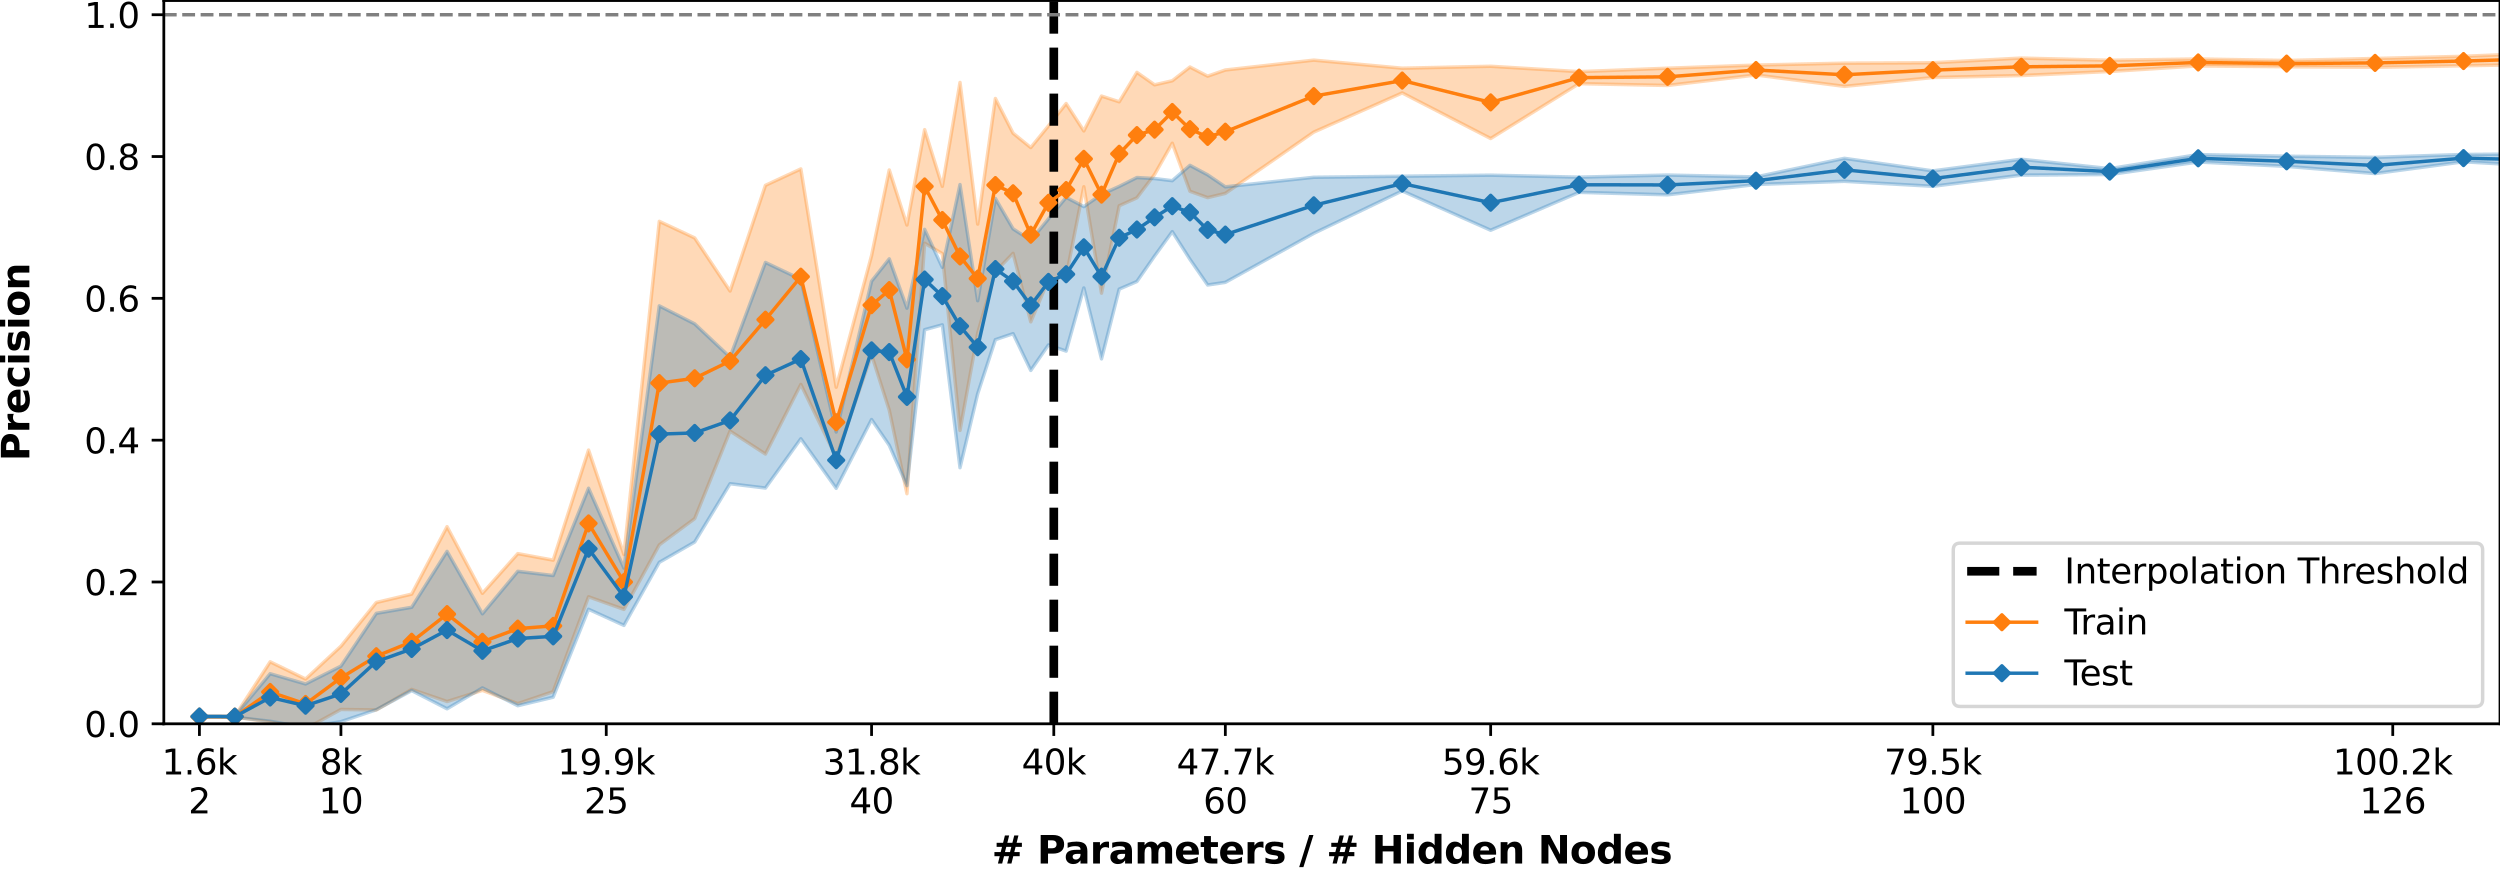 <?xml version="1.0" encoding="utf-8" standalone="no"?>
<!DOCTYPE svg PUBLIC "-//W3C//DTD SVG 1.1//EN"
  "http://www.w3.org/Graphics/SVG/1.1/DTD/svg11.dtd">
<svg xmlns:xlink="http://www.w3.org/1999/xlink" width="720pt" height="252pt" viewBox="0 0 720 252" xmlns="http://www.w3.org/2000/svg" version="1.1">
 <defs>
  <style type="text/css">*{stroke-linejoin: round; stroke-linecap: butt}</style>
 </defs>
 <g id="figure_1">
  <g id="patch_1">
   <path d="M 0 252 
L 720 252 
L 720 0 
L 0 0 
z
" style="fill: #ffffff"/>
  </g>
  <g id="axes_1">
   <g id="patch_2">
    <path d="M 47.18 208.456 
L 720 208.456 
L 720 0.155 
L 47.18 0.155 
z
" style="fill: #ffffff"/>
   </g>
   <g id="PolyCollection_1">
    <path d="M 57.432 206.276 
L 57.432 206.537 
L 67.621 206.518 
L 77.809 207.973 
L 87.998 209.917 
L 98.186 204.325 
L 108.375 204.461 
L 118.563 198.545 
L 128.751 202.041 
L 138.94 198.822 
L 149.128 202.64 
L 159.317 199.186 
L 169.505 171.875 
L 179.694 175.507 
L 189.882 156.913 
L 200.07 149.36 
L 210.259 124.147 
L 220.447 130.762 
L 230.636 110.715 
L 240.824 131.69 
L 251.012 102.169 
L 256.107 118.13 
L 261.201 142.186 
L 266.295 70.042 
L 271.389 73.058 
L 276.483 123.96 
L 281.578 95.916 
L 286.672 78.232 
L 291.766 72.962 
L 296.86 92.691 
L 301.955 80.553 
L 307.049 79.645 
L 312.143 53.787 
L 317.237 84.433 
L 322.331 59.257 
L 327.426 56.972 
L 332.52 50.251 
L 337.614 41.249 
L 342.708 55.081 
L 347.802 56.917 
L 352.897 55.702 
L 378.368 38.043 
L 403.839 26.763 
L 429.31 39.893 
L 454.781 24.088 
L 480.252 24.615 
L 505.723 21.59 
L 531.194 24.878 
L 556.665 22.33 
L 582.136 21.761 
L 607.607 20.588 
L 633.078 18.986 
L 658.549 19.223 
L 684.02 19.392 
L 709.491 18.941 
L 734.962 18.479 
L 760.433 18.939 
L 785.904 18.455 
L 811.375 16.818 
L 811.375 14.977 
L 811.375 14.977 
L 785.904 15.93 
L 760.433 16.609 
L 734.962 15.168 
L 709.491 16.215 
L 684.02 16.836 
L 658.549 17.416 
L 633.078 16.983 
L 607.607 17.358 
L 582.136 16.723 
L 556.665 18.066 
L 531.194 18.189 
L 505.723 18.742 
L 480.252 19.645 
L 454.781 20.634 
L 429.31 19.083 
L 403.839 19.642 
L 378.368 17.317 
L 352.897 20.162 
L 347.802 21.933 
L 342.708 19.297 
L 337.614 23.26 
L 332.52 24.426 
L 327.426 20.843 
L 322.331 29.315 
L 317.237 27.666 
L 312.143 37.706 
L 307.049 29.817 
L 301.955 36.255 
L 296.86 42.499 
L 291.766 38.36 
L 286.672 28.366 
L 281.578 64.544 
L 276.483 23.742 
L 271.389 53.665 
L 266.295 37.342 
L 261.201 64.808 
L 256.107 48.952 
L 251.012 73.595 
L 240.824 111.517 
L 230.636 48.649 
L 220.447 53.375 
L 210.259 83.813 
L 200.07 68.521 
L 189.882 63.744 
L 179.694 159.711 
L 169.505 129.613 
L 159.317 161.322 
L 149.128 159.439 
L 138.94 170.872 
L 128.751 151.682 
L 118.563 171.102 
L 108.375 173.516 
L 98.186 186.106 
L 87.998 195.554 
L 77.809 190.596 
L 67.621 206.302 
L 57.432 206.276 
z
" clip-path="url(#pe5fc7d661a)" style="fill: #ff7f0e; fill-opacity: 0.3; stroke: #ff7f0e; stroke-opacity: 0.3"/>
   </g>
   <g id="PolyCollection_2">
    <path d="M 57.432 206.233 
L 57.432 206.463 
L 67.621 206.548 
L 77.809 207.717 
L 87.998 209.504 
L 98.186 207.845 
L 108.375 204.407 
L 118.563 198.899 
L 128.751 204.131 
L 138.94 198.112 
L 149.128 203.247 
L 159.317 200.788 
L 169.505 175.47 
L 179.694 180.117 
L 189.882 161.952 
L 200.07 156.104 
L 210.259 139.313 
L 220.447 140.557 
L 230.636 126.369 
L 240.824 140.638 
L 251.012 120.83 
L 256.107 128.252 
L 261.201 139.861 
L 266.295 94.955 
L 271.389 93.557 
L 276.483 134.7 
L 281.578 113.386 
L 286.672 97.822 
L 291.766 96.097 
L 296.86 106.686 
L 301.955 99.343 
L 307.049 101.116 
L 312.143 82.933 
L 317.237 103.359 
L 322.331 83.267 
L 327.426 81.077 
L 332.52 73.741 
L 337.614 66.715 
L 342.708 74.698 
L 347.802 82.079 
L 352.897 81.316 
L 378.368 67.203 
L 403.839 54.986 
L 429.31 66.31 
L 454.781 55.396 
L 480.252 56.108 
L 505.723 53.139 
L 531.194 52.217 
L 556.665 53.658 
L 582.136 50.444 
L 607.607 50.269 
L 633.078 46.655 
L 658.549 47.913 
L 684.02 49.99 
L 709.491 46.592 
L 734.962 48.055 
L 760.433 48.364 
L 785.904 46.651 
L 811.375 45.364 
L 811.375 42.249 
L 811.375 42.249 
L 785.904 42.741 
L 760.433 44.33 
L 734.962 44.28 
L 709.491 44.484 
L 684.02 45.314 
L 658.549 44.984 
L 633.078 44.518 
L 607.607 48.562 
L 582.136 45.857 
L 556.665 49.209 
L 531.194 45.597 
L 505.723 50.952 
L 480.252 50.411 
L 454.781 51.02 
L 429.31 50.447 
L 403.839 50.756 
L 378.368 51.057 
L 352.897 53.808 
L 347.802 50.343 
L 342.708 47.618 
L 337.614 52.036 
L 332.52 51.425 
L 327.426 51.127 
L 322.331 53.683 
L 317.237 55.971 
L 312.143 59.507 
L 307.049 56.843 
L 301.955 63.035 
L 296.86 69.223 
L 291.766 65.905 
L 286.672 57.151 
L 281.578 86.611 
L 276.483 53.153 
L 271.389 77.002 
L 266.295 66.053 
L 261.201 88.75 
L 256.107 74.552 
L 251.012 80.984 
L 240.824 124.423 
L 230.636 80.439 
L 220.447 75.585 
L 210.259 102.863 
L 200.07 93.269 
L 189.882 88.089 
L 179.694 163.62 
L 169.505 140.612 
L 159.317 165.749 
L 149.128 164.537 
L 138.94 176.771 
L 128.751 158.791 
L 118.563 174.9 
L 108.375 176.641 
L 98.186 191.838 
L 87.998 196.983 
L 77.809 194.033 
L 67.621 206.225 
L 57.432 206.233 
z
" clip-path="url(#pe5fc7d661a)" style="fill: #1f77b4; fill-opacity: 0.3; stroke: #1f77b4; stroke-opacity: 0.3"/>
   </g>
   <g id="matplotlib.axis_1">
    <g id="xtick_1">
     <g id="line2d_1">
      <defs>
       <path id="m769a4af737" d="M 0 0 
L 0 3.5 
" style="stroke: #000000; stroke-width: 0.8"/>
      </defs>
      <g>
       <use xlink:href="#m769a4af737" x="57.432" y="208.456" style="stroke: #000000; stroke-width: 0.8"/>
      </g>
     </g>
     <g id="text_1">
      <!-- 1.6k -->
      <g transform="translate(46.586 223.054)scale(0.1 -0.1)">
       <defs>
        <path id="DejaVuSans-31" d="M 794 531 
L 1825 531 
L 1825 4091 
L 703 3866 
L 703 4441 
L 1819 4666 
L 2450 4666 
L 2450 531 
L 3481 531 
L 3481 0 
L 794 0 
L 794 531 
z
" transform="scale(0.016)"/>
        <path id="DejaVuSans-2e" d="M 684 794 
L 1344 794 
L 1344 0 
L 684 0 
L 684 794 
z
" transform="scale(0.016)"/>
        <path id="DejaVuSans-36" d="M 2113 2584 
Q 1688 2584 1439 2293 
Q 1191 2003 1191 1497 
Q 1191 994 1439 701 
Q 1688 409 2113 409 
Q 2538 409 2786 701 
Q 3034 994 3034 1497 
Q 3034 2003 2786 2293 
Q 2538 2584 2113 2584 
z
M 3366 4563 
L 3366 3988 
Q 3128 4100 2886 4159 
Q 2644 4219 2406 4219 
Q 1781 4219 1451 3797 
Q 1122 3375 1075 2522 
Q 1259 2794 1537 2939 
Q 1816 3084 2150 3084 
Q 2853 3084 3261 2657 
Q 3669 2231 3669 1497 
Q 3669 778 3244 343 
Q 2819 -91 2113 -91 
Q 1303 -91 875 529 
Q 447 1150 447 2328 
Q 447 3434 972 4092 
Q 1497 4750 2381 4750 
Q 2619 4750 2861 4703 
Q 3103 4656 3366 4563 
z
" transform="scale(0.016)"/>
        <path id="DejaVuSans-6b" d="M 581 4863 
L 1159 4863 
L 1159 1991 
L 2875 3500 
L 3609 3500 
L 1753 1863 
L 3688 0 
L 2938 0 
L 1159 1709 
L 1159 0 
L 581 0 
L 581 4863 
z
" transform="scale(0.016)"/>
       </defs>
       <use xlink:href="#DejaVuSans-31"/>
       <use xlink:href="#DejaVuSans-2e" x="63.623"/>
       <use xlink:href="#DejaVuSans-36" x="95.41"/>
       <use xlink:href="#DejaVuSans-6b" x="159.033"/>
      </g>
      <!-- 2 -->
      <g transform="translate(54.251 234.252)scale(0.1 -0.1)">
       <defs>
        <path id="DejaVuSans-32" d="M 1228 531 
L 3431 531 
L 3431 0 
L 469 0 
L 469 531 
Q 828 903 1448 1529 
Q 2069 2156 2228 2338 
Q 2531 2678 2651 2914 
Q 2772 3150 2772 3378 
Q 2772 3750 2511 3984 
Q 2250 4219 1831 4219 
Q 1534 4219 1204 4116 
Q 875 4013 500 3803 
L 500 4441 
Q 881 4594 1212 4672 
Q 1544 4750 1819 4750 
Q 2544 4750 2975 4387 
Q 3406 4025 3406 3419 
Q 3406 3131 3298 2873 
Q 3191 2616 2906 2266 
Q 2828 2175 2409 1742 
Q 1991 1309 1228 531 
z
" transform="scale(0.016)"/>
       </defs>
       <use xlink:href="#DejaVuSans-32"/>
      </g>
     </g>
    </g>
    <g id="xtick_2">
     <g id="line2d_2">
      <g>
       <use xlink:href="#m769a4af737" x="98.186" y="208.456" style="stroke: #000000; stroke-width: 0.8"/>
      </g>
     </g>
     <g id="text_2">
      <!-- 8k -->
      <g transform="translate(92.11 223.054)scale(0.1 -0.1)">
       <defs>
        <path id="DejaVuSans-38" d="M 2034 2216 
Q 1584 2216 1326 1975 
Q 1069 1734 1069 1313 
Q 1069 891 1326 650 
Q 1584 409 2034 409 
Q 2484 409 2743 651 
Q 3003 894 3003 1313 
Q 3003 1734 2745 1975 
Q 2488 2216 2034 2216 
z
M 1403 2484 
Q 997 2584 770 2862 
Q 544 3141 544 3541 
Q 544 4100 942 4425 
Q 1341 4750 2034 4750 
Q 2731 4750 3128 4425 
Q 3525 4100 3525 3541 
Q 3525 3141 3298 2862 
Q 3072 2584 2669 2484 
Q 3125 2378 3379 2068 
Q 3634 1759 3634 1313 
Q 3634 634 3220 271 
Q 2806 -91 2034 -91 
Q 1263 -91 848 271 
Q 434 634 434 1313 
Q 434 1759 690 2068 
Q 947 2378 1403 2484 
z
M 1172 3481 
Q 1172 3119 1398 2916 
Q 1625 2713 2034 2713 
Q 2441 2713 2670 2916 
Q 2900 3119 2900 3481 
Q 2900 3844 2670 4047 
Q 2441 4250 2034 4250 
Q 1625 4250 1398 4047 
Q 1172 3844 1172 3481 
z
" transform="scale(0.016)"/>
       </defs>
       <use xlink:href="#DejaVuSans-38"/>
       <use xlink:href="#DejaVuSans-6b" x="63.623"/>
      </g>
      <!-- 10 -->
      <g transform="translate(91.824 234.252)scale(0.1 -0.1)">
       <defs>
        <path id="DejaVuSans-30" d="M 2034 4250 
Q 1547 4250 1301 3770 
Q 1056 3291 1056 2328 
Q 1056 1369 1301 889 
Q 1547 409 2034 409 
Q 2525 409 2770 889 
Q 3016 1369 3016 2328 
Q 3016 3291 2770 3770 
Q 2525 4250 2034 4250 
z
M 2034 4750 
Q 2819 4750 3233 4129 
Q 3647 3509 3647 2328 
Q 3647 1150 3233 529 
Q 2819 -91 2034 -91 
Q 1250 -91 836 529 
Q 422 1150 422 2328 
Q 422 3509 836 4129 
Q 1250 4750 2034 4750 
z
" transform="scale(0.016)"/>
       </defs>
       <use xlink:href="#DejaVuSans-31"/>
       <use xlink:href="#DejaVuSans-30" x="63.623"/>
      </g>
     </g>
    </g>
    <g id="xtick_3">
     <g id="line2d_3">
      <g>
       <use xlink:href="#m769a4af737" x="174.599" y="208.456" style="stroke: #000000; stroke-width: 0.8"/>
      </g>
     </g>
     <g id="text_3">
      <!-- 19.9k -->
      <g transform="translate(160.571 223.054)scale(0.1 -0.1)">
       <defs>
        <path id="DejaVuSans-39" d="M 703 97 
L 703 672 
Q 941 559 1184 500 
Q 1428 441 1663 441 
Q 2288 441 2617 861 
Q 2947 1281 2994 2138 
Q 2813 1869 2534 1725 
Q 2256 1581 1919 1581 
Q 1219 1581 811 2004 
Q 403 2428 403 3163 
Q 403 3881 828 4315 
Q 1253 4750 1959 4750 
Q 2769 4750 3195 4129 
Q 3622 3509 3622 2328 
Q 3622 1225 3098 567 
Q 2575 -91 1691 -91 
Q 1453 -91 1209 -44 
Q 966 3 703 97 
z
M 1959 2075 
Q 2384 2075 2632 2365 
Q 2881 2656 2881 3163 
Q 2881 3666 2632 3958 
Q 2384 4250 1959 4250 
Q 1534 4250 1286 3958 
Q 1038 3666 1038 3163 
Q 1038 2656 1286 2365 
Q 1534 2075 1959 2075 
z
" transform="scale(0.016)"/>
       </defs>
       <use xlink:href="#DejaVuSans-31"/>
       <use xlink:href="#DejaVuSans-39" x="63.623"/>
       <use xlink:href="#DejaVuSans-2e" x="127.246"/>
       <use xlink:href="#DejaVuSans-39" x="159.033"/>
       <use xlink:href="#DejaVuSans-6b" x="222.656"/>
      </g>
      <!-- 25 -->
      <g transform="translate(168.237 234.252)scale(0.1 -0.1)">
       <defs>
        <path id="DejaVuSans-35" d="M 691 4666 
L 3169 4666 
L 3169 4134 
L 1269 4134 
L 1269 2991 
Q 1406 3038 1543 3061 
Q 1681 3084 1819 3084 
Q 2600 3084 3056 2656 
Q 3513 2228 3513 1497 
Q 3513 744 3044 326 
Q 2575 -91 1722 -91 
Q 1428 -91 1123 -41 
Q 819 9 494 109 
L 494 744 
Q 775 591 1075 516 
Q 1375 441 1709 441 
Q 2250 441 2565 725 
Q 2881 1009 2881 1497 
Q 2881 1984 2565 2268 
Q 2250 2553 1709 2553 
Q 1456 2553 1204 2497 
Q 953 2441 691 2322 
L 691 4666 
z
" transform="scale(0.016)"/>
       </defs>
       <use xlink:href="#DejaVuSans-32"/>
       <use xlink:href="#DejaVuSans-35" x="63.623"/>
      </g>
     </g>
    </g>
    <g id="xtick_4">
     <g id="line2d_4">
      <g>
       <use xlink:href="#m769a4af737" x="251.012" y="208.456" style="stroke: #000000; stroke-width: 0.8"/>
      </g>
     </g>
     <g id="text_4">
      <!-- 31.8k -->
      <g transform="translate(236.984 223.054)scale(0.1 -0.1)">
       <defs>
        <path id="DejaVuSans-33" d="M 2597 2516 
Q 3050 2419 3304 2112 
Q 3559 1806 3559 1356 
Q 3559 666 3084 287 
Q 2609 -91 1734 -91 
Q 1441 -91 1130 -33 
Q 819 25 488 141 
L 488 750 
Q 750 597 1062 519 
Q 1375 441 1716 441 
Q 2309 441 2620 675 
Q 2931 909 2931 1356 
Q 2931 1769 2642 2001 
Q 2353 2234 1838 2234 
L 1294 2234 
L 1294 2753 
L 1863 2753 
Q 2328 2753 2575 2939 
Q 2822 3125 2822 3475 
Q 2822 3834 2567 4026 
Q 2313 4219 1838 4219 
Q 1578 4219 1281 4162 
Q 984 4106 628 3988 
L 628 4550 
Q 988 4650 1302 4700 
Q 1616 4750 1894 4750 
Q 2613 4750 3031 4423 
Q 3450 4097 3450 3541 
Q 3450 3153 3228 2886 
Q 3006 2619 2597 2516 
z
" transform="scale(0.016)"/>
       </defs>
       <use xlink:href="#DejaVuSans-33"/>
       <use xlink:href="#DejaVuSans-31" x="63.623"/>
       <use xlink:href="#DejaVuSans-2e" x="127.246"/>
       <use xlink:href="#DejaVuSans-38" x="159.033"/>
       <use xlink:href="#DejaVuSans-6b" x="222.656"/>
      </g>
      <!-- 40 -->
      <g transform="translate(244.65 234.252)scale(0.1 -0.1)">
       <defs>
        <path id="DejaVuSans-34" d="M 2419 4116 
L 825 1625 
L 2419 1625 
L 2419 4116 
z
M 2253 4666 
L 3047 4666 
L 3047 1625 
L 3713 1625 
L 3713 1100 
L 3047 1100 
L 3047 0 
L 2419 0 
L 2419 1100 
L 313 1100 
L 313 1709 
L 2253 4666 
z
" transform="scale(0.016)"/>
       </defs>
       <use xlink:href="#DejaVuSans-34"/>
       <use xlink:href="#DejaVuSans-30" x="63.623"/>
      </g>
     </g>
    </g>
    <g id="xtick_5">
     <g id="line2d_5">
      <g>
       <use xlink:href="#m769a4af737" x="352.897" y="208.456" style="stroke: #000000; stroke-width: 0.8"/>
      </g>
     </g>
     <g id="text_5">
      <!-- 47.7k -->
      <g transform="translate(338.868 223.054)scale(0.1 -0.1)">
       <defs>
        <path id="DejaVuSans-37" d="M 525 4666 
L 3525 4666 
L 3525 4397 
L 1831 0 
L 1172 0 
L 2766 4134 
L 525 4134 
L 525 4666 
z
" transform="scale(0.016)"/>
       </defs>
       <use xlink:href="#DejaVuSans-34"/>
       <use xlink:href="#DejaVuSans-37" x="63.623"/>
       <use xlink:href="#DejaVuSans-2e" x="127.246"/>
       <use xlink:href="#DejaVuSans-37" x="159.033"/>
       <use xlink:href="#DejaVuSans-6b" x="222.656"/>
      </g>
      <!-- 60 -->
      <g transform="translate(346.534 234.252)scale(0.1 -0.1)">
       <use xlink:href="#DejaVuSans-36"/>
       <use xlink:href="#DejaVuSans-30" x="63.623"/>
      </g>
     </g>
    </g>
    <g id="xtick_6">
     <g id="line2d_6">
      <g>
       <use xlink:href="#m769a4af737" x="429.31" y="208.456" style="stroke: #000000; stroke-width: 0.8"/>
      </g>
     </g>
     <g id="text_6">
      <!-- 59.6k -->
      <g transform="translate(415.282 223.054)scale(0.1 -0.1)">
       <use xlink:href="#DejaVuSans-35"/>
       <use xlink:href="#DejaVuSans-39" x="63.623"/>
       <use xlink:href="#DejaVuSans-2e" x="127.246"/>
       <use xlink:href="#DejaVuSans-36" x="159.033"/>
       <use xlink:href="#DejaVuSans-6b" x="222.656"/>
      </g>
      <!-- 75 -->
      <g transform="translate(422.947 234.252)scale(0.1 -0.1)">
       <use xlink:href="#DejaVuSans-37"/>
       <use xlink:href="#DejaVuSans-35" x="63.623"/>
      </g>
     </g>
    </g>
    <g id="xtick_7">
     <g id="line2d_7">
      <g>
       <use xlink:href="#m769a4af737" x="556.665" y="208.456" style="stroke: #000000; stroke-width: 0.8"/>
      </g>
     </g>
     <g id="text_7">
      <!-- 79.5k -->
      <g transform="translate(542.637 223.054)scale(0.1 -0.1)">
       <use xlink:href="#DejaVuSans-37"/>
       <use xlink:href="#DejaVuSans-39" x="63.623"/>
       <use xlink:href="#DejaVuSans-2e" x="127.246"/>
       <use xlink:href="#DejaVuSans-35" x="159.033"/>
       <use xlink:href="#DejaVuSans-6b" x="222.656"/>
      </g>
      <!-- 100 -->
      <g transform="translate(547.121 234.252)scale(0.1 -0.1)">
       <use xlink:href="#DejaVuSans-31"/>
       <use xlink:href="#DejaVuSans-30" x="63.623"/>
       <use xlink:href="#DejaVuSans-30" x="127.246"/>
      </g>
     </g>
    </g>
    <g id="xtick_8">
     <g id="line2d_8">
      <g>
       <use xlink:href="#m769a4af737" x="689.114" y="208.456" style="stroke: #000000; stroke-width: 0.8"/>
      </g>
     </g>
     <g id="text_8">
      <!-- 100.2k -->
      <g transform="translate(671.905 223.054)scale(0.1 -0.1)">
       <use xlink:href="#DejaVuSans-31"/>
       <use xlink:href="#DejaVuSans-30" x="63.623"/>
       <use xlink:href="#DejaVuSans-30" x="127.246"/>
       <use xlink:href="#DejaVuSans-2e" x="190.869"/>
       <use xlink:href="#DejaVuSans-32" x="222.656"/>
       <use xlink:href="#DejaVuSans-6b" x="286.279"/>
      </g>
      <!-- 126 -->
      <g transform="translate(679.571 234.252)scale(0.1 -0.1)">
       <use xlink:href="#DejaVuSans-31"/>
       <use xlink:href="#DejaVuSans-32" x="63.623"/>
       <use xlink:href="#DejaVuSans-36" x="127.246"/>
      </g>
     </g>
    </g>
    <g id="xtick_9">
     <g id="line2d_9">
      <g>
       <use xlink:href="#m769a4af737" x="303.492" y="208.456" style="stroke: #000000; stroke-width: 0.8"/>
      </g>
     </g>
     <g id="text_9">
      <!-- 40k -->
      <g transform="translate(294.235 223.054)scale(0.1 -0.1)">
       <use xlink:href="#DejaVuSans-34"/>
       <use xlink:href="#DejaVuSans-30" x="63.623"/>
       <use xlink:href="#DejaVuSans-6b" x="127.246"/>
      </g>
     </g>
    </g>
    <g id="text_10">
     <!-- # Parameters / # Hidden Nodes -->
     <g transform="translate(285.631 248.69)scale(0.11 -0.11)">
      <defs>
       <path id="DejaVuSans-Bold-23" d="M 2847 4594 
L 2547 3391 
L 3372 3391 
L 3675 4594 
L 4366 4594 
L 4063 3391 
L 4928 3391 
L 4928 2725 
L 3897 2725 
L 3681 1869 
L 4569 1869 
L 4569 1197 
L 3519 1197 
L 3219 0 
L 2528 0 
L 2828 1197 
L 2003 1197 
L 1703 0 
L 1006 0 
L 1306 1197 
L 434 1197 
L 434 1869 
L 1459 1869 
L 1678 2725 
L 794 2725 
L 794 3391 
L 1850 3391 
L 2150 4594 
L 2847 4594 
z
M 3200 2725 
L 2375 2725 
L 2156 1869 
L 2981 1869 
L 3200 2725 
z
" transform="scale(0.016)"/>
       <path id="DejaVuSans-Bold-20" transform="scale(0.016)"/>
       <path id="DejaVuSans-Bold-50" d="M 588 4666 
L 2584 4666 
Q 3475 4666 3951 4270 
Q 4428 3875 4428 3144 
Q 4428 2409 3951 2014 
Q 3475 1619 2584 1619 
L 1791 1619 
L 1791 0 
L 588 0 
L 588 4666 
z
M 1791 3794 
L 1791 2491 
L 2456 2491 
Q 2806 2491 2997 2661 
Q 3188 2831 3188 3144 
Q 3188 3456 2997 3625 
Q 2806 3794 2456 3794 
L 1791 3794 
z
" transform="scale(0.016)"/>
       <path id="DejaVuSans-Bold-61" d="M 2106 1575 
Q 1756 1575 1579 1456 
Q 1403 1338 1403 1106 
Q 1403 894 1545 773 
Q 1688 653 1941 653 
Q 2256 653 2472 879 
Q 2688 1106 2688 1447 
L 2688 1575 
L 2106 1575 
z
M 3816 1997 
L 3816 0 
L 2688 0 
L 2688 519 
Q 2463 200 2181 54 
Q 1900 -91 1497 -91 
Q 953 -91 614 226 
Q 275 544 275 1050 
Q 275 1666 698 1953 
Q 1122 2241 2028 2241 
L 2688 2241 
L 2688 2328 
Q 2688 2594 2478 2717 
Q 2269 2841 1825 2841 
Q 1466 2841 1156 2769 
Q 847 2697 581 2553 
L 581 3406 
Q 941 3494 1303 3539 
Q 1666 3584 2028 3584 
Q 2975 3584 3395 3211 
Q 3816 2838 3816 1997 
z
" transform="scale(0.016)"/>
       <path id="DejaVuSans-Bold-72" d="M 3138 2547 
Q 2991 2616 2845 2648 
Q 2700 2681 2553 2681 
Q 2122 2681 1889 2404 
Q 1656 2128 1656 1613 
L 1656 0 
L 538 0 
L 538 3500 
L 1656 3500 
L 1656 2925 
Q 1872 3269 2151 3426 
Q 2431 3584 2822 3584 
Q 2878 3584 2943 3579 
Q 3009 3575 3134 3559 
L 3138 2547 
z
" transform="scale(0.016)"/>
       <path id="DejaVuSans-Bold-6d" d="M 3781 2919 
Q 3994 3244 4286 3414 
Q 4578 3584 4928 3584 
Q 5531 3584 5847 3212 
Q 6163 2841 6163 2131 
L 6163 0 
L 5038 0 
L 5038 1825 
Q 5041 1866 5042 1909 
Q 5044 1953 5044 2034 
Q 5044 2406 4934 2573 
Q 4825 2741 4581 2741 
Q 4263 2741 4089 2478 
Q 3916 2216 3909 1719 
L 3909 0 
L 2784 0 
L 2784 1825 
Q 2784 2406 2684 2573 
Q 2584 2741 2328 2741 
Q 2006 2741 1831 2477 
Q 1656 2213 1656 1722 
L 1656 0 
L 531 0 
L 531 3500 
L 1656 3500 
L 1656 2988 
Q 1863 3284 2130 3434 
Q 2397 3584 2719 3584 
Q 3081 3584 3359 3409 
Q 3638 3234 3781 2919 
z
" transform="scale(0.016)"/>
       <path id="DejaVuSans-Bold-65" d="M 4031 1759 
L 4031 1441 
L 1416 1441 
Q 1456 1047 1700 850 
Q 1944 653 2381 653 
Q 2734 653 3104 758 
Q 3475 863 3866 1075 
L 3866 213 
Q 3469 63 3072 -14 
Q 2675 -91 2278 -91 
Q 1328 -91 801 392 
Q 275 875 275 1747 
Q 275 2603 792 3093 
Q 1309 3584 2216 3584 
Q 3041 3584 3536 3087 
Q 4031 2591 4031 1759 
z
M 2881 2131 
Q 2881 2450 2695 2645 
Q 2509 2841 2209 2841 
Q 1884 2841 1681 2658 
Q 1478 2475 1428 2131 
L 2881 2131 
z
" transform="scale(0.016)"/>
       <path id="DejaVuSans-Bold-74" d="M 1759 4494 
L 1759 3500 
L 2913 3500 
L 2913 2700 
L 1759 2700 
L 1759 1216 
Q 1759 972 1856 886 
Q 1953 800 2241 800 
L 2816 800 
L 2816 0 
L 1856 0 
Q 1194 0 917 276 
Q 641 553 641 1216 
L 641 2700 
L 84 2700 
L 84 3500 
L 641 3500 
L 641 4494 
L 1759 4494 
z
" transform="scale(0.016)"/>
       <path id="DejaVuSans-Bold-73" d="M 3272 3391 
L 3272 2541 
Q 2913 2691 2578 2766 
Q 2244 2841 1947 2841 
Q 1628 2841 1473 2761 
Q 1319 2681 1319 2516 
Q 1319 2381 1436 2309 
Q 1553 2238 1856 2203 
L 2053 2175 
Q 2913 2066 3209 1816 
Q 3506 1566 3506 1031 
Q 3506 472 3093 190 
Q 2681 -91 1863 -91 
Q 1516 -91 1145 -36 
Q 775 19 384 128 
L 384 978 
Q 719 816 1070 734 
Q 1422 653 1784 653 
Q 2113 653 2278 743 
Q 2444 834 2444 1013 
Q 2444 1163 2330 1236 
Q 2216 1309 1875 1350 
L 1678 1375 
Q 931 1469 631 1722 
Q 331 1975 331 2491 
Q 331 3047 712 3315 
Q 1094 3584 1881 3584 
Q 2191 3584 2531 3537 
Q 2872 3491 3272 3391 
z
" transform="scale(0.016)"/>
       <path id="DejaVuSans-Bold-2f" d="M 1644 4666 
L 2338 4666 
L 691 -594 
L 0 -594 
L 1644 4666 
z
" transform="scale(0.016)"/>
       <path id="DejaVuSans-Bold-48" d="M 588 4666 
L 1791 4666 
L 1791 2888 
L 3566 2888 
L 3566 4666 
L 4769 4666 
L 4769 0 
L 3566 0 
L 3566 1978 
L 1791 1978 
L 1791 0 
L 588 0 
L 588 4666 
z
" transform="scale(0.016)"/>
       <path id="DejaVuSans-Bold-69" d="M 538 3500 
L 1656 3500 
L 1656 0 
L 538 0 
L 538 3500 
z
M 538 4863 
L 1656 4863 
L 1656 3950 
L 538 3950 
L 538 4863 
z
" transform="scale(0.016)"/>
       <path id="DejaVuSans-Bold-64" d="M 2919 2988 
L 2919 4863 
L 4044 4863 
L 4044 0 
L 2919 0 
L 2919 506 
Q 2688 197 2409 53 
Q 2131 -91 1766 -91 
Q 1119 -91 703 423 
Q 288 938 288 1747 
Q 288 2556 703 3070 
Q 1119 3584 1766 3584 
Q 2128 3584 2408 3439 
Q 2688 3294 2919 2988 
z
M 2181 722 
Q 2541 722 2730 984 
Q 2919 1247 2919 1747 
Q 2919 2247 2730 2509 
Q 2541 2772 2181 2772 
Q 1825 2772 1636 2509 
Q 1447 2247 1447 1747 
Q 1447 1247 1636 984 
Q 1825 722 2181 722 
z
" transform="scale(0.016)"/>
       <path id="DejaVuSans-Bold-6e" d="M 4056 2131 
L 4056 0 
L 2931 0 
L 2931 347 
L 2931 1631 
Q 2931 2084 2911 2256 
Q 2891 2428 2841 2509 
Q 2775 2619 2662 2680 
Q 2550 2741 2406 2741 
Q 2056 2741 1856 2470 
Q 1656 2200 1656 1722 
L 1656 0 
L 538 0 
L 538 3500 
L 1656 3500 
L 1656 2988 
Q 1909 3294 2193 3439 
Q 2478 3584 2822 3584 
Q 3428 3584 3742 3212 
Q 4056 2841 4056 2131 
z
" transform="scale(0.016)"/>
       <path id="DejaVuSans-Bold-4e" d="M 588 4666 
L 1931 4666 
L 3628 1466 
L 3628 4666 
L 4769 4666 
L 4769 0 
L 3425 0 
L 1728 3200 
L 1728 0 
L 588 0 
L 588 4666 
z
" transform="scale(0.016)"/>
       <path id="DejaVuSans-Bold-6f" d="M 2203 2784 
Q 1831 2784 1636 2517 
Q 1441 2250 1441 1747 
Q 1441 1244 1636 976 
Q 1831 709 2203 709 
Q 2569 709 2762 976 
Q 2956 1244 2956 1747 
Q 2956 2250 2762 2517 
Q 2569 2784 2203 2784 
z
M 2203 3584 
Q 3106 3584 3614 3096 
Q 4122 2609 4122 1747 
Q 4122 884 3614 396 
Q 3106 -91 2203 -91 
Q 1297 -91 786 396 
Q 275 884 275 1747 
Q 275 2609 786 3096 
Q 1297 3584 2203 3584 
z
" transform="scale(0.016)"/>
      </defs>
      <use xlink:href="#DejaVuSans-Bold-23"/>
      <use xlink:href="#DejaVuSans-Bold-20" x="83.789"/>
      <use xlink:href="#DejaVuSans-Bold-50" x="118.604"/>
      <use xlink:href="#DejaVuSans-Bold-61" x="189.27"/>
      <use xlink:href="#DejaVuSans-Bold-72" x="256.75"/>
      <use xlink:href="#DejaVuSans-Bold-61" x="306.066"/>
      <use xlink:href="#DejaVuSans-Bold-6d" x="373.547"/>
      <use xlink:href="#DejaVuSans-Bold-65" x="477.746"/>
      <use xlink:href="#DejaVuSans-Bold-74" x="545.568"/>
      <use xlink:href="#DejaVuSans-Bold-65" x="593.371"/>
      <use xlink:href="#DejaVuSans-Bold-72" x="661.193"/>
      <use xlink:href="#DejaVuSans-Bold-73" x="710.51"/>
      <use xlink:href="#DejaVuSans-Bold-20" x="770.031"/>
      <use xlink:href="#DejaVuSans-Bold-2f" x="804.846"/>
      <use xlink:href="#DejaVuSans-Bold-20" x="841.369"/>
      <use xlink:href="#DejaVuSans-Bold-23" x="876.184"/>
      <use xlink:href="#DejaVuSans-Bold-20" x="959.973"/>
      <use xlink:href="#DejaVuSans-Bold-48" x="994.787"/>
      <use xlink:href="#DejaVuSans-Bold-69" x="1078.479"/>
      <use xlink:href="#DejaVuSans-Bold-64" x="1112.756"/>
      <use xlink:href="#DejaVuSans-Bold-64" x="1184.338"/>
      <use xlink:href="#DejaVuSans-Bold-65" x="1255.92"/>
      <use xlink:href="#DejaVuSans-Bold-6e" x="1323.742"/>
      <use xlink:href="#DejaVuSans-Bold-20" x="1394.934"/>
      <use xlink:href="#DejaVuSans-Bold-4e" x="1429.748"/>
      <use xlink:href="#DejaVuSans-Bold-6f" x="1513.439"/>
      <use xlink:href="#DejaVuSans-Bold-64" x="1582.141"/>
      <use xlink:href="#DejaVuSans-Bold-65" x="1653.723"/>
      <use xlink:href="#DejaVuSans-Bold-73" x="1721.545"/>
     </g>
    </g>
   </g>
   <g id="matplotlib.axis_2">
    <g id="ytick_1">
     <g id="line2d_10">
      <defs>
       <path id="m17c1afeb43" d="M 0 0 
L -3.5 0 
" style="stroke: #000000; stroke-width: 0.8"/>
      </defs>
      <g>
       <use xlink:href="#m17c1afeb43" x="47.18" y="208.456" style="stroke: #000000; stroke-width: 0.8"/>
      </g>
     </g>
     <g id="text_11">
      <!--    0.0 -->
      <g transform="translate(14.742 212.255)scale(0.1 -0.1)">
       <defs>
        <path id="DejaVuSans-20" transform="scale(0.016)"/>
       </defs>
       <use xlink:href="#DejaVuSans-20"/>
       <use xlink:href="#DejaVuSans-20" x="31.787"/>
       <use xlink:href="#DejaVuSans-20" x="63.574"/>
       <use xlink:href="#DejaVuSans-30" x="95.361"/>
       <use xlink:href="#DejaVuSans-2e" x="158.984"/>
       <use xlink:href="#DejaVuSans-30" x="190.771"/>
      </g>
     </g>
    </g>
    <g id="ytick_2">
     <g id="line2d_11">
      <g>
       <use xlink:href="#m17c1afeb43" x="47.18" y="167.613" style="stroke: #000000; stroke-width: 0.8"/>
      </g>
     </g>
     <g id="text_12">
      <!--    0.2 -->
      <g transform="translate(14.742 171.412)scale(0.1 -0.1)">
       <use xlink:href="#DejaVuSans-20"/>
       <use xlink:href="#DejaVuSans-20" x="31.787"/>
       <use xlink:href="#DejaVuSans-20" x="63.574"/>
       <use xlink:href="#DejaVuSans-30" x="95.361"/>
       <use xlink:href="#DejaVuSans-2e" x="158.984"/>
       <use xlink:href="#DejaVuSans-32" x="190.771"/>
      </g>
     </g>
    </g>
    <g id="ytick_3">
     <g id="line2d_12">
      <g>
       <use xlink:href="#m17c1afeb43" x="47.18" y="126.769" style="stroke: #000000; stroke-width: 0.8"/>
      </g>
     </g>
     <g id="text_13">
      <!--    0.4 -->
      <g transform="translate(14.742 130.569)scale(0.1 -0.1)">
       <use xlink:href="#DejaVuSans-20"/>
       <use xlink:href="#DejaVuSans-20" x="31.787"/>
       <use xlink:href="#DejaVuSans-20" x="63.574"/>
       <use xlink:href="#DejaVuSans-30" x="95.361"/>
       <use xlink:href="#DejaVuSans-2e" x="158.984"/>
       <use xlink:href="#DejaVuSans-34" x="190.771"/>
      </g>
     </g>
    </g>
    <g id="ytick_4">
     <g id="line2d_13">
      <g>
       <use xlink:href="#m17c1afeb43" x="47.18" y="85.926" style="stroke: #000000; stroke-width: 0.8"/>
      </g>
     </g>
     <g id="text_14">
      <!--    0.6 -->
      <g transform="translate(14.742 89.725)scale(0.1 -0.1)">
       <use xlink:href="#DejaVuSans-20"/>
       <use xlink:href="#DejaVuSans-20" x="31.787"/>
       <use xlink:href="#DejaVuSans-20" x="63.574"/>
       <use xlink:href="#DejaVuSans-30" x="95.361"/>
       <use xlink:href="#DejaVuSans-2e" x="158.984"/>
       <use xlink:href="#DejaVuSans-36" x="190.771"/>
      </g>
     </g>
    </g>
    <g id="ytick_5">
     <g id="line2d_14">
      <g>
       <use xlink:href="#m17c1afeb43" x="47.18" y="45.083" style="stroke: #000000; stroke-width: 0.8"/>
      </g>
     </g>
     <g id="text_15">
      <!--    0.8 -->
      <g transform="translate(14.742 48.882)scale(0.1 -0.1)">
       <use xlink:href="#DejaVuSans-20"/>
       <use xlink:href="#DejaVuSans-20" x="31.787"/>
       <use xlink:href="#DejaVuSans-20" x="63.574"/>
       <use xlink:href="#DejaVuSans-30" x="95.361"/>
       <use xlink:href="#DejaVuSans-2e" x="158.984"/>
       <use xlink:href="#DejaVuSans-38" x="190.771"/>
      </g>
     </g>
    </g>
    <g id="ytick_6">
     <g id="line2d_15">
      <g>
       <use xlink:href="#m17c1afeb43" x="47.18" y="4.24" style="stroke: #000000; stroke-width: 0.8"/>
      </g>
     </g>
     <g id="text_16">
      <!--    1.0 -->
      <g transform="translate(14.742 8.039)scale(0.1 -0.1)">
       <use xlink:href="#DejaVuSans-20"/>
       <use xlink:href="#DejaVuSans-20" x="31.787"/>
       <use xlink:href="#DejaVuSans-20" x="63.574"/>
       <use xlink:href="#DejaVuSans-31" x="95.361"/>
       <use xlink:href="#DejaVuSans-2e" x="158.984"/>
       <use xlink:href="#DejaVuSans-30" x="190.771"/>
      </g>
     </g>
    </g>
    <g id="text_17">
     <!-- Precision -->
     <g transform="translate(8.455 132.778)rotate(-90)scale(0.11 -0.11)">
      <defs>
       <path id="DejaVuSans-Bold-63" d="M 3366 3391 
L 3366 2478 
Q 3138 2634 2908 2709 
Q 2678 2784 2431 2784 
Q 1963 2784 1702 2511 
Q 1441 2238 1441 1747 
Q 1441 1256 1702 982 
Q 1963 709 2431 709 
Q 2694 709 2930 787 
Q 3166 866 3366 1019 
L 3366 103 
Q 3103 6 2833 -42 
Q 2563 -91 2291 -91 
Q 1344 -91 809 395 
Q 275 881 275 1747 
Q 275 2613 809 3098 
Q 1344 3584 2291 3584 
Q 2566 3584 2833 3536 
Q 3100 3488 3366 3391 
z
" transform="scale(0.016)"/>
      </defs>
      <use xlink:href="#DejaVuSans-Bold-50"/>
      <use xlink:href="#DejaVuSans-Bold-72" x="73.291"/>
      <use xlink:href="#DejaVuSans-Bold-65" x="122.607"/>
      <use xlink:href="#DejaVuSans-Bold-63" x="190.43"/>
      <use xlink:href="#DejaVuSans-Bold-69" x="249.707"/>
      <use xlink:href="#DejaVuSans-Bold-73" x="283.984"/>
      <use xlink:href="#DejaVuSans-Bold-69" x="343.506"/>
      <use xlink:href="#DejaVuSans-Bold-6f" x="377.783"/>
      <use xlink:href="#DejaVuSans-Bold-6e" x="446.484"/>
     </g>
    </g>
   </g>
   <g id="line2d_16">
    <path d="M 303.492 208.456 
L 303.492 0.155 
" clip-path="url(#pe5fc7d661a)" style="fill: none; stroke-dasharray: 9.25,4; stroke-dashoffset: 0; stroke: #000000; stroke-width: 2.5"/>
   </g>
   <g id="line2d_17">
    <path d="M 47.18 4.24 
L 720 4.24 
" clip-path="url(#pe5fc7d661a)" style="fill: none; stroke-dasharray: 3.7,1.6; stroke-dashoffset: 0; stroke: #808080"/>
   </g>
   <g id="line2d_18">
    <path d="M 57.432 206.407 
L 67.621 206.41 
L 77.809 199.284 
L 87.998 202.735 
L 98.186 195.216 
L 108.375 188.989 
L 118.563 184.823 
L 128.751 176.862 
L 138.94 184.847 
L 149.128 181.04 
L 159.317 180.254 
L 169.505 150.744 
L 179.694 167.609 
L 189.882 110.329 
L 200.07 108.941 
L 210.259 103.98 
L 220.447 92.069 
L 230.636 79.682 
L 240.824 121.604 
L 251.012 87.882 
L 256.107 83.541 
L 261.201 103.497 
L 266.295 53.692 
L 271.389 63.361 
L 276.483 73.851 
L 281.578 80.23 
L 286.672 53.299 
L 291.766 55.661 
L 296.86 67.595 
L 301.955 58.404 
L 307.049 54.731 
L 312.143 45.746 
L 317.237 56.05 
L 322.331 44.286 
L 327.426 38.907 
L 332.52 37.339 
L 337.614 32.254 
L 342.708 37.189 
L 347.802 39.425 
L 352.897 37.932 
L 378.368 27.68 
L 403.839 23.202 
L 429.31 29.488 
L 454.781 22.361 
L 480.252 22.13 
L 505.723 20.166 
L 531.194 21.534 
L 556.665 20.198 
L 582.136 19.242 
L 607.607 18.973 
L 633.078 17.985 
L 658.549 18.319 
L 684.02 18.114 
L 709.491 17.578 
L 721 17.237 
" clip-path="url(#pe5fc7d661a)" style="fill: none; stroke: #ff7f0e; stroke-linecap: square"/>
    <defs>
     <path id="mbd4fdd3067" d="M 0 2.121 
L 2.121 0 
L 0 -2.121 
L -2.121 0 
z
" style="stroke: #ff7f0e; stroke-linejoin: miter"/>
    </defs>
    <g clip-path="url(#pe5fc7d661a)">
     <use xlink:href="#mbd4fdd3067" x="57.432" y="206.407" style="fill: #ff7f0e; stroke: #ff7f0e; stroke-linejoin: miter"/>
     <use xlink:href="#mbd4fdd3067" x="67.621" y="206.41" style="fill: #ff7f0e; stroke: #ff7f0e; stroke-linejoin: miter"/>
     <use xlink:href="#mbd4fdd3067" x="77.809" y="199.284" style="fill: #ff7f0e; stroke: #ff7f0e; stroke-linejoin: miter"/>
     <use xlink:href="#mbd4fdd3067" x="87.998" y="202.735" style="fill: #ff7f0e; stroke: #ff7f0e; stroke-linejoin: miter"/>
     <use xlink:href="#mbd4fdd3067" x="98.186" y="195.216" style="fill: #ff7f0e; stroke: #ff7f0e; stroke-linejoin: miter"/>
     <use xlink:href="#mbd4fdd3067" x="108.375" y="188.989" style="fill: #ff7f0e; stroke: #ff7f0e; stroke-linejoin: miter"/>
     <use xlink:href="#mbd4fdd3067" x="118.563" y="184.823" style="fill: #ff7f0e; stroke: #ff7f0e; stroke-linejoin: miter"/>
     <use xlink:href="#mbd4fdd3067" x="128.751" y="176.862" style="fill: #ff7f0e; stroke: #ff7f0e; stroke-linejoin: miter"/>
     <use xlink:href="#mbd4fdd3067" x="138.94" y="184.847" style="fill: #ff7f0e; stroke: #ff7f0e; stroke-linejoin: miter"/>
     <use xlink:href="#mbd4fdd3067" x="149.128" y="181.04" style="fill: #ff7f0e; stroke: #ff7f0e; stroke-linejoin: miter"/>
     <use xlink:href="#mbd4fdd3067" x="159.317" y="180.254" style="fill: #ff7f0e; stroke: #ff7f0e; stroke-linejoin: miter"/>
     <use xlink:href="#mbd4fdd3067" x="169.505" y="150.744" style="fill: #ff7f0e; stroke: #ff7f0e; stroke-linejoin: miter"/>
     <use xlink:href="#mbd4fdd3067" x="179.694" y="167.609" style="fill: #ff7f0e; stroke: #ff7f0e; stroke-linejoin: miter"/>
     <use xlink:href="#mbd4fdd3067" x="189.882" y="110.329" style="fill: #ff7f0e; stroke: #ff7f0e; stroke-linejoin: miter"/>
     <use xlink:href="#mbd4fdd3067" x="200.07" y="108.941" style="fill: #ff7f0e; stroke: #ff7f0e; stroke-linejoin: miter"/>
     <use xlink:href="#mbd4fdd3067" x="210.259" y="103.98" style="fill: #ff7f0e; stroke: #ff7f0e; stroke-linejoin: miter"/>
     <use xlink:href="#mbd4fdd3067" x="220.447" y="92.069" style="fill: #ff7f0e; stroke: #ff7f0e; stroke-linejoin: miter"/>
     <use xlink:href="#mbd4fdd3067" x="230.636" y="79.682" style="fill: #ff7f0e; stroke: #ff7f0e; stroke-linejoin: miter"/>
     <use xlink:href="#mbd4fdd3067" x="240.824" y="121.604" style="fill: #ff7f0e; stroke: #ff7f0e; stroke-linejoin: miter"/>
     <use xlink:href="#mbd4fdd3067" x="251.012" y="87.882" style="fill: #ff7f0e; stroke: #ff7f0e; stroke-linejoin: miter"/>
     <use xlink:href="#mbd4fdd3067" x="256.107" y="83.541" style="fill: #ff7f0e; stroke: #ff7f0e; stroke-linejoin: miter"/>
     <use xlink:href="#mbd4fdd3067" x="261.201" y="103.497" style="fill: #ff7f0e; stroke: #ff7f0e; stroke-linejoin: miter"/>
     <use xlink:href="#mbd4fdd3067" x="266.295" y="53.692" style="fill: #ff7f0e; stroke: #ff7f0e; stroke-linejoin: miter"/>
     <use xlink:href="#mbd4fdd3067" x="271.389" y="63.361" style="fill: #ff7f0e; stroke: #ff7f0e; stroke-linejoin: miter"/>
     <use xlink:href="#mbd4fdd3067" x="276.483" y="73.851" style="fill: #ff7f0e; stroke: #ff7f0e; stroke-linejoin: miter"/>
     <use xlink:href="#mbd4fdd3067" x="281.578" y="80.23" style="fill: #ff7f0e; stroke: #ff7f0e; stroke-linejoin: miter"/>
     <use xlink:href="#mbd4fdd3067" x="286.672" y="53.299" style="fill: #ff7f0e; stroke: #ff7f0e; stroke-linejoin: miter"/>
     <use xlink:href="#mbd4fdd3067" x="291.766" y="55.661" style="fill: #ff7f0e; stroke: #ff7f0e; stroke-linejoin: miter"/>
     <use xlink:href="#mbd4fdd3067" x="296.86" y="67.595" style="fill: #ff7f0e; stroke: #ff7f0e; stroke-linejoin: miter"/>
     <use xlink:href="#mbd4fdd3067" x="301.955" y="58.404" style="fill: #ff7f0e; stroke: #ff7f0e; stroke-linejoin: miter"/>
     <use xlink:href="#mbd4fdd3067" x="307.049" y="54.731" style="fill: #ff7f0e; stroke: #ff7f0e; stroke-linejoin: miter"/>
     <use xlink:href="#mbd4fdd3067" x="312.143" y="45.746" style="fill: #ff7f0e; stroke: #ff7f0e; stroke-linejoin: miter"/>
     <use xlink:href="#mbd4fdd3067" x="317.237" y="56.05" style="fill: #ff7f0e; stroke: #ff7f0e; stroke-linejoin: miter"/>
     <use xlink:href="#mbd4fdd3067" x="322.331" y="44.286" style="fill: #ff7f0e; stroke: #ff7f0e; stroke-linejoin: miter"/>
     <use xlink:href="#mbd4fdd3067" x="327.426" y="38.907" style="fill: #ff7f0e; stroke: #ff7f0e; stroke-linejoin: miter"/>
     <use xlink:href="#mbd4fdd3067" x="332.52" y="37.339" style="fill: #ff7f0e; stroke: #ff7f0e; stroke-linejoin: miter"/>
     <use xlink:href="#mbd4fdd3067" x="337.614" y="32.254" style="fill: #ff7f0e; stroke: #ff7f0e; stroke-linejoin: miter"/>
     <use xlink:href="#mbd4fdd3067" x="342.708" y="37.189" style="fill: #ff7f0e; stroke: #ff7f0e; stroke-linejoin: miter"/>
     <use xlink:href="#mbd4fdd3067" x="347.802" y="39.425" style="fill: #ff7f0e; stroke: #ff7f0e; stroke-linejoin: miter"/>
     <use xlink:href="#mbd4fdd3067" x="352.897" y="37.932" style="fill: #ff7f0e; stroke: #ff7f0e; stroke-linejoin: miter"/>
     <use xlink:href="#mbd4fdd3067" x="378.368" y="27.68" style="fill: #ff7f0e; stroke: #ff7f0e; stroke-linejoin: miter"/>
     <use xlink:href="#mbd4fdd3067" x="403.839" y="23.202" style="fill: #ff7f0e; stroke: #ff7f0e; stroke-linejoin: miter"/>
     <use xlink:href="#mbd4fdd3067" x="429.31" y="29.488" style="fill: #ff7f0e; stroke: #ff7f0e; stroke-linejoin: miter"/>
     <use xlink:href="#mbd4fdd3067" x="454.781" y="22.361" style="fill: #ff7f0e; stroke: #ff7f0e; stroke-linejoin: miter"/>
     <use xlink:href="#mbd4fdd3067" x="480.252" y="22.13" style="fill: #ff7f0e; stroke: #ff7f0e; stroke-linejoin: miter"/>
     <use xlink:href="#mbd4fdd3067" x="505.723" y="20.166" style="fill: #ff7f0e; stroke: #ff7f0e; stroke-linejoin: miter"/>
     <use xlink:href="#mbd4fdd3067" x="531.194" y="21.534" style="fill: #ff7f0e; stroke: #ff7f0e; stroke-linejoin: miter"/>
     <use xlink:href="#mbd4fdd3067" x="556.665" y="20.198" style="fill: #ff7f0e; stroke: #ff7f0e; stroke-linejoin: miter"/>
     <use xlink:href="#mbd4fdd3067" x="582.136" y="19.242" style="fill: #ff7f0e; stroke: #ff7f0e; stroke-linejoin: miter"/>
     <use xlink:href="#mbd4fdd3067" x="607.607" y="18.973" style="fill: #ff7f0e; stroke: #ff7f0e; stroke-linejoin: miter"/>
     <use xlink:href="#mbd4fdd3067" x="633.078" y="17.985" style="fill: #ff7f0e; stroke: #ff7f0e; stroke-linejoin: miter"/>
     <use xlink:href="#mbd4fdd3067" x="658.549" y="18.319" style="fill: #ff7f0e; stroke: #ff7f0e; stroke-linejoin: miter"/>
     <use xlink:href="#mbd4fdd3067" x="684.02" y="18.114" style="fill: #ff7f0e; stroke: #ff7f0e; stroke-linejoin: miter"/>
     <use xlink:href="#mbd4fdd3067" x="709.491" y="17.578" style="fill: #ff7f0e; stroke: #ff7f0e; stroke-linejoin: miter"/>
     <use xlink:href="#mbd4fdd3067" x="734.962" y="16.823" style="fill: #ff7f0e; stroke: #ff7f0e; stroke-linejoin: miter"/>
     <use xlink:href="#mbd4fdd3067" x="760.433" y="17.774" style="fill: #ff7f0e; stroke: #ff7f0e; stroke-linejoin: miter"/>
     <use xlink:href="#mbd4fdd3067" x="785.904" y="17.192" style="fill: #ff7f0e; stroke: #ff7f0e; stroke-linejoin: miter"/>
     <use xlink:href="#mbd4fdd3067" x="811.375" y="15.898" style="fill: #ff7f0e; stroke: #ff7f0e; stroke-linejoin: miter"/>
    </g>
   </g>
   <g id="line2d_19">
    <path d="M 57.432 206.348 
L 67.621 206.386 
L 77.809 200.875 
L 87.998 203.244 
L 98.186 199.841 
L 108.375 190.524 
L 118.563 186.9 
L 128.751 181.461 
L 138.94 187.442 
L 149.128 183.892 
L 159.317 183.268 
L 169.505 158.041 
L 179.694 171.869 
L 189.882 125.021 
L 200.07 124.687 
L 210.259 121.088 
L 220.447 108.071 
L 230.636 103.404 
L 240.824 132.53 
L 251.012 100.907 
L 256.107 101.402 
L 261.201 114.306 
L 266.295 80.504 
L 271.389 85.279 
L 276.483 93.926 
L 281.578 99.999 
L 286.672 77.487 
L 291.766 81.001 
L 296.86 87.954 
L 301.955 81.189 
L 307.049 78.979 
L 312.143 71.22 
L 317.237 79.665 
L 322.331 68.475 
L 327.426 66.102 
L 332.52 62.583 
L 337.614 59.376 
L 342.708 61.158 
L 347.802 66.211 
L 352.897 67.562 
L 378.368 59.13 
L 403.839 52.871 
L 429.31 58.379 
L 454.781 53.208 
L 480.252 53.26 
L 505.723 52.046 
L 531.194 48.907 
L 556.665 51.433 
L 582.136 48.151 
L 607.607 49.415 
L 633.078 45.587 
L 658.549 46.448 
L 684.02 47.652 
L 709.491 45.538 
L 721 45.823 
" clip-path="url(#pe5fc7d661a)" style="fill: none; stroke: #1f77b4; stroke-linecap: square"/>
    <defs>
     <path id="m733ccd3f48" d="M 0 2.121 
L 2.121 0 
L 0 -2.121 
L -2.121 0 
z
" style="stroke: #1f77b4; stroke-linejoin: miter"/>
    </defs>
    <g clip-path="url(#pe5fc7d661a)">
     <use xlink:href="#m733ccd3f48" x="57.432" y="206.348" style="fill: #1f77b4; stroke: #1f77b4; stroke-linejoin: miter"/>
     <use xlink:href="#m733ccd3f48" x="67.621" y="206.386" style="fill: #1f77b4; stroke: #1f77b4; stroke-linejoin: miter"/>
     <use xlink:href="#m733ccd3f48" x="77.809" y="200.875" style="fill: #1f77b4; stroke: #1f77b4; stroke-linejoin: miter"/>
     <use xlink:href="#m733ccd3f48" x="87.998" y="203.244" style="fill: #1f77b4; stroke: #1f77b4; stroke-linejoin: miter"/>
     <use xlink:href="#m733ccd3f48" x="98.186" y="199.841" style="fill: #1f77b4; stroke: #1f77b4; stroke-linejoin: miter"/>
     <use xlink:href="#m733ccd3f48" x="108.375" y="190.524" style="fill: #1f77b4; stroke: #1f77b4; stroke-linejoin: miter"/>
     <use xlink:href="#m733ccd3f48" x="118.563" y="186.9" style="fill: #1f77b4; stroke: #1f77b4; stroke-linejoin: miter"/>
     <use xlink:href="#m733ccd3f48" x="128.751" y="181.461" style="fill: #1f77b4; stroke: #1f77b4; stroke-linejoin: miter"/>
     <use xlink:href="#m733ccd3f48" x="138.94" y="187.442" style="fill: #1f77b4; stroke: #1f77b4; stroke-linejoin: miter"/>
     <use xlink:href="#m733ccd3f48" x="149.128" y="183.892" style="fill: #1f77b4; stroke: #1f77b4; stroke-linejoin: miter"/>
     <use xlink:href="#m733ccd3f48" x="159.317" y="183.268" style="fill: #1f77b4; stroke: #1f77b4; stroke-linejoin: miter"/>
     <use xlink:href="#m733ccd3f48" x="169.505" y="158.041" style="fill: #1f77b4; stroke: #1f77b4; stroke-linejoin: miter"/>
     <use xlink:href="#m733ccd3f48" x="179.694" y="171.869" style="fill: #1f77b4; stroke: #1f77b4; stroke-linejoin: miter"/>
     <use xlink:href="#m733ccd3f48" x="189.882" y="125.021" style="fill: #1f77b4; stroke: #1f77b4; stroke-linejoin: miter"/>
     <use xlink:href="#m733ccd3f48" x="200.07" y="124.687" style="fill: #1f77b4; stroke: #1f77b4; stroke-linejoin: miter"/>
     <use xlink:href="#m733ccd3f48" x="210.259" y="121.088" style="fill: #1f77b4; stroke: #1f77b4; stroke-linejoin: miter"/>
     <use xlink:href="#m733ccd3f48" x="220.447" y="108.071" style="fill: #1f77b4; stroke: #1f77b4; stroke-linejoin: miter"/>
     <use xlink:href="#m733ccd3f48" x="230.636" y="103.404" style="fill: #1f77b4; stroke: #1f77b4; stroke-linejoin: miter"/>
     <use xlink:href="#m733ccd3f48" x="240.824" y="132.53" style="fill: #1f77b4; stroke: #1f77b4; stroke-linejoin: miter"/>
     <use xlink:href="#m733ccd3f48" x="251.012" y="100.907" style="fill: #1f77b4; stroke: #1f77b4; stroke-linejoin: miter"/>
     <use xlink:href="#m733ccd3f48" x="256.107" y="101.402" style="fill: #1f77b4; stroke: #1f77b4; stroke-linejoin: miter"/>
     <use xlink:href="#m733ccd3f48" x="261.201" y="114.306" style="fill: #1f77b4; stroke: #1f77b4; stroke-linejoin: miter"/>
     <use xlink:href="#m733ccd3f48" x="266.295" y="80.504" style="fill: #1f77b4; stroke: #1f77b4; stroke-linejoin: miter"/>
     <use xlink:href="#m733ccd3f48" x="271.389" y="85.279" style="fill: #1f77b4; stroke: #1f77b4; stroke-linejoin: miter"/>
     <use xlink:href="#m733ccd3f48" x="276.483" y="93.926" style="fill: #1f77b4; stroke: #1f77b4; stroke-linejoin: miter"/>
     <use xlink:href="#m733ccd3f48" x="281.578" y="99.999" style="fill: #1f77b4; stroke: #1f77b4; stroke-linejoin: miter"/>
     <use xlink:href="#m733ccd3f48" x="286.672" y="77.487" style="fill: #1f77b4; stroke: #1f77b4; stroke-linejoin: miter"/>
     <use xlink:href="#m733ccd3f48" x="291.766" y="81.001" style="fill: #1f77b4; stroke: #1f77b4; stroke-linejoin: miter"/>
     <use xlink:href="#m733ccd3f48" x="296.86" y="87.954" style="fill: #1f77b4; stroke: #1f77b4; stroke-linejoin: miter"/>
     <use xlink:href="#m733ccd3f48" x="301.955" y="81.189" style="fill: #1f77b4; stroke: #1f77b4; stroke-linejoin: miter"/>
     <use xlink:href="#m733ccd3f48" x="307.049" y="78.979" style="fill: #1f77b4; stroke: #1f77b4; stroke-linejoin: miter"/>
     <use xlink:href="#m733ccd3f48" x="312.143" y="71.22" style="fill: #1f77b4; stroke: #1f77b4; stroke-linejoin: miter"/>
     <use xlink:href="#m733ccd3f48" x="317.237" y="79.665" style="fill: #1f77b4; stroke: #1f77b4; stroke-linejoin: miter"/>
     <use xlink:href="#m733ccd3f48" x="322.331" y="68.475" style="fill: #1f77b4; stroke: #1f77b4; stroke-linejoin: miter"/>
     <use xlink:href="#m733ccd3f48" x="327.426" y="66.102" style="fill: #1f77b4; stroke: #1f77b4; stroke-linejoin: miter"/>
     <use xlink:href="#m733ccd3f48" x="332.52" y="62.583" style="fill: #1f77b4; stroke: #1f77b4; stroke-linejoin: miter"/>
     <use xlink:href="#m733ccd3f48" x="337.614" y="59.376" style="fill: #1f77b4; stroke: #1f77b4; stroke-linejoin: miter"/>
     <use xlink:href="#m733ccd3f48" x="342.708" y="61.158" style="fill: #1f77b4; stroke: #1f77b4; stroke-linejoin: miter"/>
     <use xlink:href="#m733ccd3f48" x="347.802" y="66.211" style="fill: #1f77b4; stroke: #1f77b4; stroke-linejoin: miter"/>
     <use xlink:href="#m733ccd3f48" x="352.897" y="67.562" style="fill: #1f77b4; stroke: #1f77b4; stroke-linejoin: miter"/>
     <use xlink:href="#m733ccd3f48" x="378.368" y="59.13" style="fill: #1f77b4; stroke: #1f77b4; stroke-linejoin: miter"/>
     <use xlink:href="#m733ccd3f48" x="403.839" y="52.871" style="fill: #1f77b4; stroke: #1f77b4; stroke-linejoin: miter"/>
     <use xlink:href="#m733ccd3f48" x="429.31" y="58.379" style="fill: #1f77b4; stroke: #1f77b4; stroke-linejoin: miter"/>
     <use xlink:href="#m733ccd3f48" x="454.781" y="53.208" style="fill: #1f77b4; stroke: #1f77b4; stroke-linejoin: miter"/>
     <use xlink:href="#m733ccd3f48" x="480.252" y="53.26" style="fill: #1f77b4; stroke: #1f77b4; stroke-linejoin: miter"/>
     <use xlink:href="#m733ccd3f48" x="505.723" y="52.046" style="fill: #1f77b4; stroke: #1f77b4; stroke-linejoin: miter"/>
     <use xlink:href="#m733ccd3f48" x="531.194" y="48.907" style="fill: #1f77b4; stroke: #1f77b4; stroke-linejoin: miter"/>
     <use xlink:href="#m733ccd3f48" x="556.665" y="51.433" style="fill: #1f77b4; stroke: #1f77b4; stroke-linejoin: miter"/>
     <use xlink:href="#m733ccd3f48" x="582.136" y="48.151" style="fill: #1f77b4; stroke: #1f77b4; stroke-linejoin: miter"/>
     <use xlink:href="#m733ccd3f48" x="607.607" y="49.415" style="fill: #1f77b4; stroke: #1f77b4; stroke-linejoin: miter"/>
     <use xlink:href="#m733ccd3f48" x="633.078" y="45.587" style="fill: #1f77b4; stroke: #1f77b4; stroke-linejoin: miter"/>
     <use xlink:href="#m733ccd3f48" x="658.549" y="46.448" style="fill: #1f77b4; stroke: #1f77b4; stroke-linejoin: miter"/>
     <use xlink:href="#m733ccd3f48" x="684.02" y="47.652" style="fill: #1f77b4; stroke: #1f77b4; stroke-linejoin: miter"/>
     <use xlink:href="#m733ccd3f48" x="709.491" y="45.538" style="fill: #1f77b4; stroke: #1f77b4; stroke-linejoin: miter"/>
     <use xlink:href="#m733ccd3f48" x="734.962" y="46.168" style="fill: #1f77b4; stroke: #1f77b4; stroke-linejoin: miter"/>
     <use xlink:href="#m733ccd3f48" x="760.433" y="46.347" style="fill: #1f77b4; stroke: #1f77b4; stroke-linejoin: miter"/>
     <use xlink:href="#m733ccd3f48" x="785.904" y="44.696" style="fill: #1f77b4; stroke: #1f77b4; stroke-linejoin: miter"/>
     <use xlink:href="#m733ccd3f48" x="811.375" y="43.806" style="fill: #1f77b4; stroke: #1f77b4; stroke-linejoin: miter"/>
    </g>
   </g>
   <g id="patch_3">
    <path d="M 47.18 208.456 
L 47.18 0.155 
" style="fill: none; stroke: #000000; stroke-width: 0.8; stroke-linejoin: miter; stroke-linecap: square"/>
   </g>
   <g id="patch_4">
    <path d="M 720 208.456 
L 720 0.155 
" style="fill: none; stroke: #000000; stroke-width: 0.8; stroke-linejoin: miter; stroke-linecap: square"/>
   </g>
   <g id="patch_5">
    <path d="M 47.18 208.456 
L 720 208.456 
" style="fill: none; stroke: #000000; stroke-width: 0.8; stroke-linejoin: miter; stroke-linecap: square"/>
   </g>
   <g id="patch_6">
    <path d="M 47.18 0.155 
L 720 0.155 
" style="fill: none; stroke: #000000; stroke-width: 0.8; stroke-linejoin: miter; stroke-linecap: square"/>
   </g>
   <g id="legend_1">
    <g id="patch_7">
     <path d="M 564.545 203.456 
L 713 203.456 
Q 715 203.456 715 201.456 
L 715 158.422 
Q 715 156.422 713 156.422 
L 564.545 156.422 
Q 562.545 156.422 562.545 158.422 
L 562.545 201.456 
Q 562.545 203.456 564.545 203.456 
z
" style="fill: #ffffff; opacity: 0.8; stroke: #cccccc; stroke-linejoin: miter"/>
    </g>
    <g id="line2d_20">
     <path d="M 566.545 164.52 
L 576.545 164.52 
L 586.545 164.52 
" style="fill: none; stroke-dasharray: 9.25,4; stroke-dashoffset: 0; stroke: #000000; stroke-width: 2.5"/>
    </g>
    <g id="text_18">
     <!-- Interpolation Threshold -->
     <g transform="translate(594.545 168.02)scale(0.1 -0.1)">
      <defs>
       <path id="DejaVuSans-49" d="M 628 4666 
L 1259 4666 
L 1259 0 
L 628 0 
L 628 4666 
z
" transform="scale(0.016)"/>
       <path id="DejaVuSans-6e" d="M 3513 2113 
L 3513 0 
L 2938 0 
L 2938 2094 
Q 2938 2591 2744 2837 
Q 2550 3084 2163 3084 
Q 1697 3084 1428 2787 
Q 1159 2491 1159 1978 
L 1159 0 
L 581 0 
L 581 3500 
L 1159 3500 
L 1159 2956 
Q 1366 3272 1645 3428 
Q 1925 3584 2291 3584 
Q 2894 3584 3203 3211 
Q 3513 2838 3513 2113 
z
" transform="scale(0.016)"/>
       <path id="DejaVuSans-74" d="M 1172 4494 
L 1172 3500 
L 2356 3500 
L 2356 3053 
L 1172 3053 
L 1172 1153 
Q 1172 725 1289 603 
Q 1406 481 1766 481 
L 2356 481 
L 2356 0 
L 1766 0 
Q 1100 0 847 248 
Q 594 497 594 1153 
L 594 3053 
L 172 3053 
L 172 3500 
L 594 3500 
L 594 4494 
L 1172 4494 
z
" transform="scale(0.016)"/>
       <path id="DejaVuSans-65" d="M 3597 1894 
L 3597 1613 
L 953 1613 
Q 991 1019 1311 708 
Q 1631 397 2203 397 
Q 2534 397 2845 478 
Q 3156 559 3463 722 
L 3463 178 
Q 3153 47 2828 -22 
Q 2503 -91 2169 -91 
Q 1331 -91 842 396 
Q 353 884 353 1716 
Q 353 2575 817 3079 
Q 1281 3584 2069 3584 
Q 2775 3584 3186 3129 
Q 3597 2675 3597 1894 
z
M 3022 2063 
Q 3016 2534 2758 2815 
Q 2500 3097 2075 3097 
Q 1594 3097 1305 2825 
Q 1016 2553 972 2059 
L 3022 2063 
z
" transform="scale(0.016)"/>
       <path id="DejaVuSans-72" d="M 2631 2963 
Q 2534 3019 2420 3045 
Q 2306 3072 2169 3072 
Q 1681 3072 1420 2755 
Q 1159 2438 1159 1844 
L 1159 0 
L 581 0 
L 581 3500 
L 1159 3500 
L 1159 2956 
Q 1341 3275 1631 3429 
Q 1922 3584 2338 3584 
Q 2397 3584 2469 3576 
Q 2541 3569 2628 3553 
L 2631 2963 
z
" transform="scale(0.016)"/>
       <path id="DejaVuSans-70" d="M 1159 525 
L 1159 -1331 
L 581 -1331 
L 581 3500 
L 1159 3500 
L 1159 2969 
Q 1341 3281 1617 3432 
Q 1894 3584 2278 3584 
Q 2916 3584 3314 3078 
Q 3713 2572 3713 1747 
Q 3713 922 3314 415 
Q 2916 -91 2278 -91 
Q 1894 -91 1617 61 
Q 1341 213 1159 525 
z
M 3116 1747 
Q 3116 2381 2855 2742 
Q 2594 3103 2138 3103 
Q 1681 3103 1420 2742 
Q 1159 2381 1159 1747 
Q 1159 1113 1420 752 
Q 1681 391 2138 391 
Q 2594 391 2855 752 
Q 3116 1113 3116 1747 
z
" transform="scale(0.016)"/>
       <path id="DejaVuSans-6f" d="M 1959 3097 
Q 1497 3097 1228 2736 
Q 959 2375 959 1747 
Q 959 1119 1226 758 
Q 1494 397 1959 397 
Q 2419 397 2687 759 
Q 2956 1122 2956 1747 
Q 2956 2369 2687 2733 
Q 2419 3097 1959 3097 
z
M 1959 3584 
Q 2709 3584 3137 3096 
Q 3566 2609 3566 1747 
Q 3566 888 3137 398 
Q 2709 -91 1959 -91 
Q 1206 -91 779 398 
Q 353 888 353 1747 
Q 353 2609 779 3096 
Q 1206 3584 1959 3584 
z
" transform="scale(0.016)"/>
       <path id="DejaVuSans-6c" d="M 603 4863 
L 1178 4863 
L 1178 0 
L 603 0 
L 603 4863 
z
" transform="scale(0.016)"/>
       <path id="DejaVuSans-61" d="M 2194 1759 
Q 1497 1759 1228 1600 
Q 959 1441 959 1056 
Q 959 750 1161 570 
Q 1363 391 1709 391 
Q 2188 391 2477 730 
Q 2766 1069 2766 1631 
L 2766 1759 
L 2194 1759 
z
M 3341 1997 
L 3341 0 
L 2766 0 
L 2766 531 
Q 2569 213 2275 61 
Q 1981 -91 1556 -91 
Q 1019 -91 701 211 
Q 384 513 384 1019 
Q 384 1609 779 1909 
Q 1175 2209 1959 2209 
L 2766 2209 
L 2766 2266 
Q 2766 2663 2505 2880 
Q 2244 3097 1772 3097 
Q 1472 3097 1187 3025 
Q 903 2953 641 2809 
L 641 3341 
Q 956 3463 1253 3523 
Q 1550 3584 1831 3584 
Q 2591 3584 2966 3190 
Q 3341 2797 3341 1997 
z
" transform="scale(0.016)"/>
       <path id="DejaVuSans-69" d="M 603 3500 
L 1178 3500 
L 1178 0 
L 603 0 
L 603 3500 
z
M 603 4863 
L 1178 4863 
L 1178 4134 
L 603 4134 
L 603 4863 
z
" transform="scale(0.016)"/>
       <path id="DejaVuSans-54" d="M -19 4666 
L 3928 4666 
L 3928 4134 
L 2272 4134 
L 2272 0 
L 1638 0 
L 1638 4134 
L -19 4134 
L -19 4666 
z
" transform="scale(0.016)"/>
       <path id="DejaVuSans-68" d="M 3513 2113 
L 3513 0 
L 2938 0 
L 2938 2094 
Q 2938 2591 2744 2837 
Q 2550 3084 2163 3084 
Q 1697 3084 1428 2787 
Q 1159 2491 1159 1978 
L 1159 0 
L 581 0 
L 581 4863 
L 1159 4863 
L 1159 2956 
Q 1366 3272 1645 3428 
Q 1925 3584 2291 3584 
Q 2894 3584 3203 3211 
Q 3513 2838 3513 2113 
z
" transform="scale(0.016)"/>
       <path id="DejaVuSans-73" d="M 2834 3397 
L 2834 2853 
Q 2591 2978 2328 3040 
Q 2066 3103 1784 3103 
Q 1356 3103 1142 2972 
Q 928 2841 928 2578 
Q 928 2378 1081 2264 
Q 1234 2150 1697 2047 
L 1894 2003 
Q 2506 1872 2764 1633 
Q 3022 1394 3022 966 
Q 3022 478 2636 193 
Q 2250 -91 1575 -91 
Q 1294 -91 989 -36 
Q 684 19 347 128 
L 347 722 
Q 666 556 975 473 
Q 1284 391 1588 391 
Q 1994 391 2212 530 
Q 2431 669 2431 922 
Q 2431 1156 2273 1281 
Q 2116 1406 1581 1522 
L 1381 1569 
Q 847 1681 609 1914 
Q 372 2147 372 2553 
Q 372 3047 722 3315 
Q 1072 3584 1716 3584 
Q 2034 3584 2315 3537 
Q 2597 3491 2834 3397 
z
" transform="scale(0.016)"/>
       <path id="DejaVuSans-64" d="M 2906 2969 
L 2906 4863 
L 3481 4863 
L 3481 0 
L 2906 0 
L 2906 525 
Q 2725 213 2448 61 
Q 2172 -91 1784 -91 
Q 1150 -91 751 415 
Q 353 922 353 1747 
Q 353 2572 751 3078 
Q 1150 3584 1784 3584 
Q 2172 3584 2448 3432 
Q 2725 3281 2906 2969 
z
M 947 1747 
Q 947 1113 1208 752 
Q 1469 391 1925 391 
Q 2381 391 2643 752 
Q 2906 1113 2906 1747 
Q 2906 2381 2643 2742 
Q 2381 3103 1925 3103 
Q 1469 3103 1208 2742 
Q 947 2381 947 1747 
z
" transform="scale(0.016)"/>
      </defs>
      <use xlink:href="#DejaVuSans-49"/>
      <use xlink:href="#DejaVuSans-6e" x="29.492"/>
      <use xlink:href="#DejaVuSans-74" x="92.871"/>
      <use xlink:href="#DejaVuSans-65" x="132.08"/>
      <use xlink:href="#DejaVuSans-72" x="193.604"/>
      <use xlink:href="#DejaVuSans-70" x="234.717"/>
      <use xlink:href="#DejaVuSans-6f" x="298.193"/>
      <use xlink:href="#DejaVuSans-6c" x="359.375"/>
      <use xlink:href="#DejaVuSans-61" x="387.158"/>
      <use xlink:href="#DejaVuSans-74" x="448.438"/>
      <use xlink:href="#DejaVuSans-69" x="487.646"/>
      <use xlink:href="#DejaVuSans-6f" x="515.43"/>
      <use xlink:href="#DejaVuSans-6e" x="576.611"/>
      <use xlink:href="#DejaVuSans-20" x="639.99"/>
      <use xlink:href="#DejaVuSans-54" x="671.777"/>
      <use xlink:href="#DejaVuSans-68" x="732.861"/>
      <use xlink:href="#DejaVuSans-72" x="796.24"/>
      <use xlink:href="#DejaVuSans-65" x="835.104"/>
      <use xlink:href="#DejaVuSans-73" x="896.627"/>
      <use xlink:href="#DejaVuSans-68" x="948.727"/>
      <use xlink:href="#DejaVuSans-6f" x="1012.105"/>
      <use xlink:href="#DejaVuSans-6c" x="1073.287"/>
      <use xlink:href="#DejaVuSans-64" x="1101.07"/>
     </g>
    </g>
    <g id="line2d_21">
     <path d="M 566.545 179.198 
L 576.545 179.198 
L 586.545 179.198 
" style="fill: none; stroke: #ff7f0e; stroke-linecap: square"/>
     <g>
      <use xlink:href="#mbd4fdd3067" x="576.545" y="179.198" style="fill: #ff7f0e; stroke: #ff7f0e; stroke-linejoin: miter"/>
     </g>
    </g>
    <g id="text_19">
     <!-- Train -->
     <g transform="translate(594.545 182.698)scale(0.1 -0.1)">
      <use xlink:href="#DejaVuSans-54"/>
      <use xlink:href="#DejaVuSans-72" x="46.334"/>
      <use xlink:href="#DejaVuSans-61" x="87.447"/>
      <use xlink:href="#DejaVuSans-69" x="148.727"/>
      <use xlink:href="#DejaVuSans-6e" x="176.51"/>
     </g>
    </g>
    <g id="line2d_22">
     <path d="M 566.545 193.876 
L 576.545 193.876 
L 586.545 193.876 
" style="fill: none; stroke: #1f77b4; stroke-linecap: square"/>
     <g>
      <use xlink:href="#m733ccd3f48" x="576.545" y="193.876" style="fill: #1f77b4; stroke: #1f77b4; stroke-linejoin: miter"/>
     </g>
    </g>
    <g id="text_20">
     <!-- Test -->
     <g transform="translate(594.545 197.376)scale(0.1 -0.1)">
      <use xlink:href="#DejaVuSans-54"/>
      <use xlink:href="#DejaVuSans-65" x="44.084"/>
      <use xlink:href="#DejaVuSans-73" x="105.607"/>
      <use xlink:href="#DejaVuSans-74" x="157.707"/>
     </g>
    </g>
   </g>
  </g>
 </g>
 <defs>
  <clipPath id="pe5fc7d661a">
   <rect x="47.18" y="0.155" width="672.82" height="208.301"/>
  </clipPath>
 </defs>
</svg>
